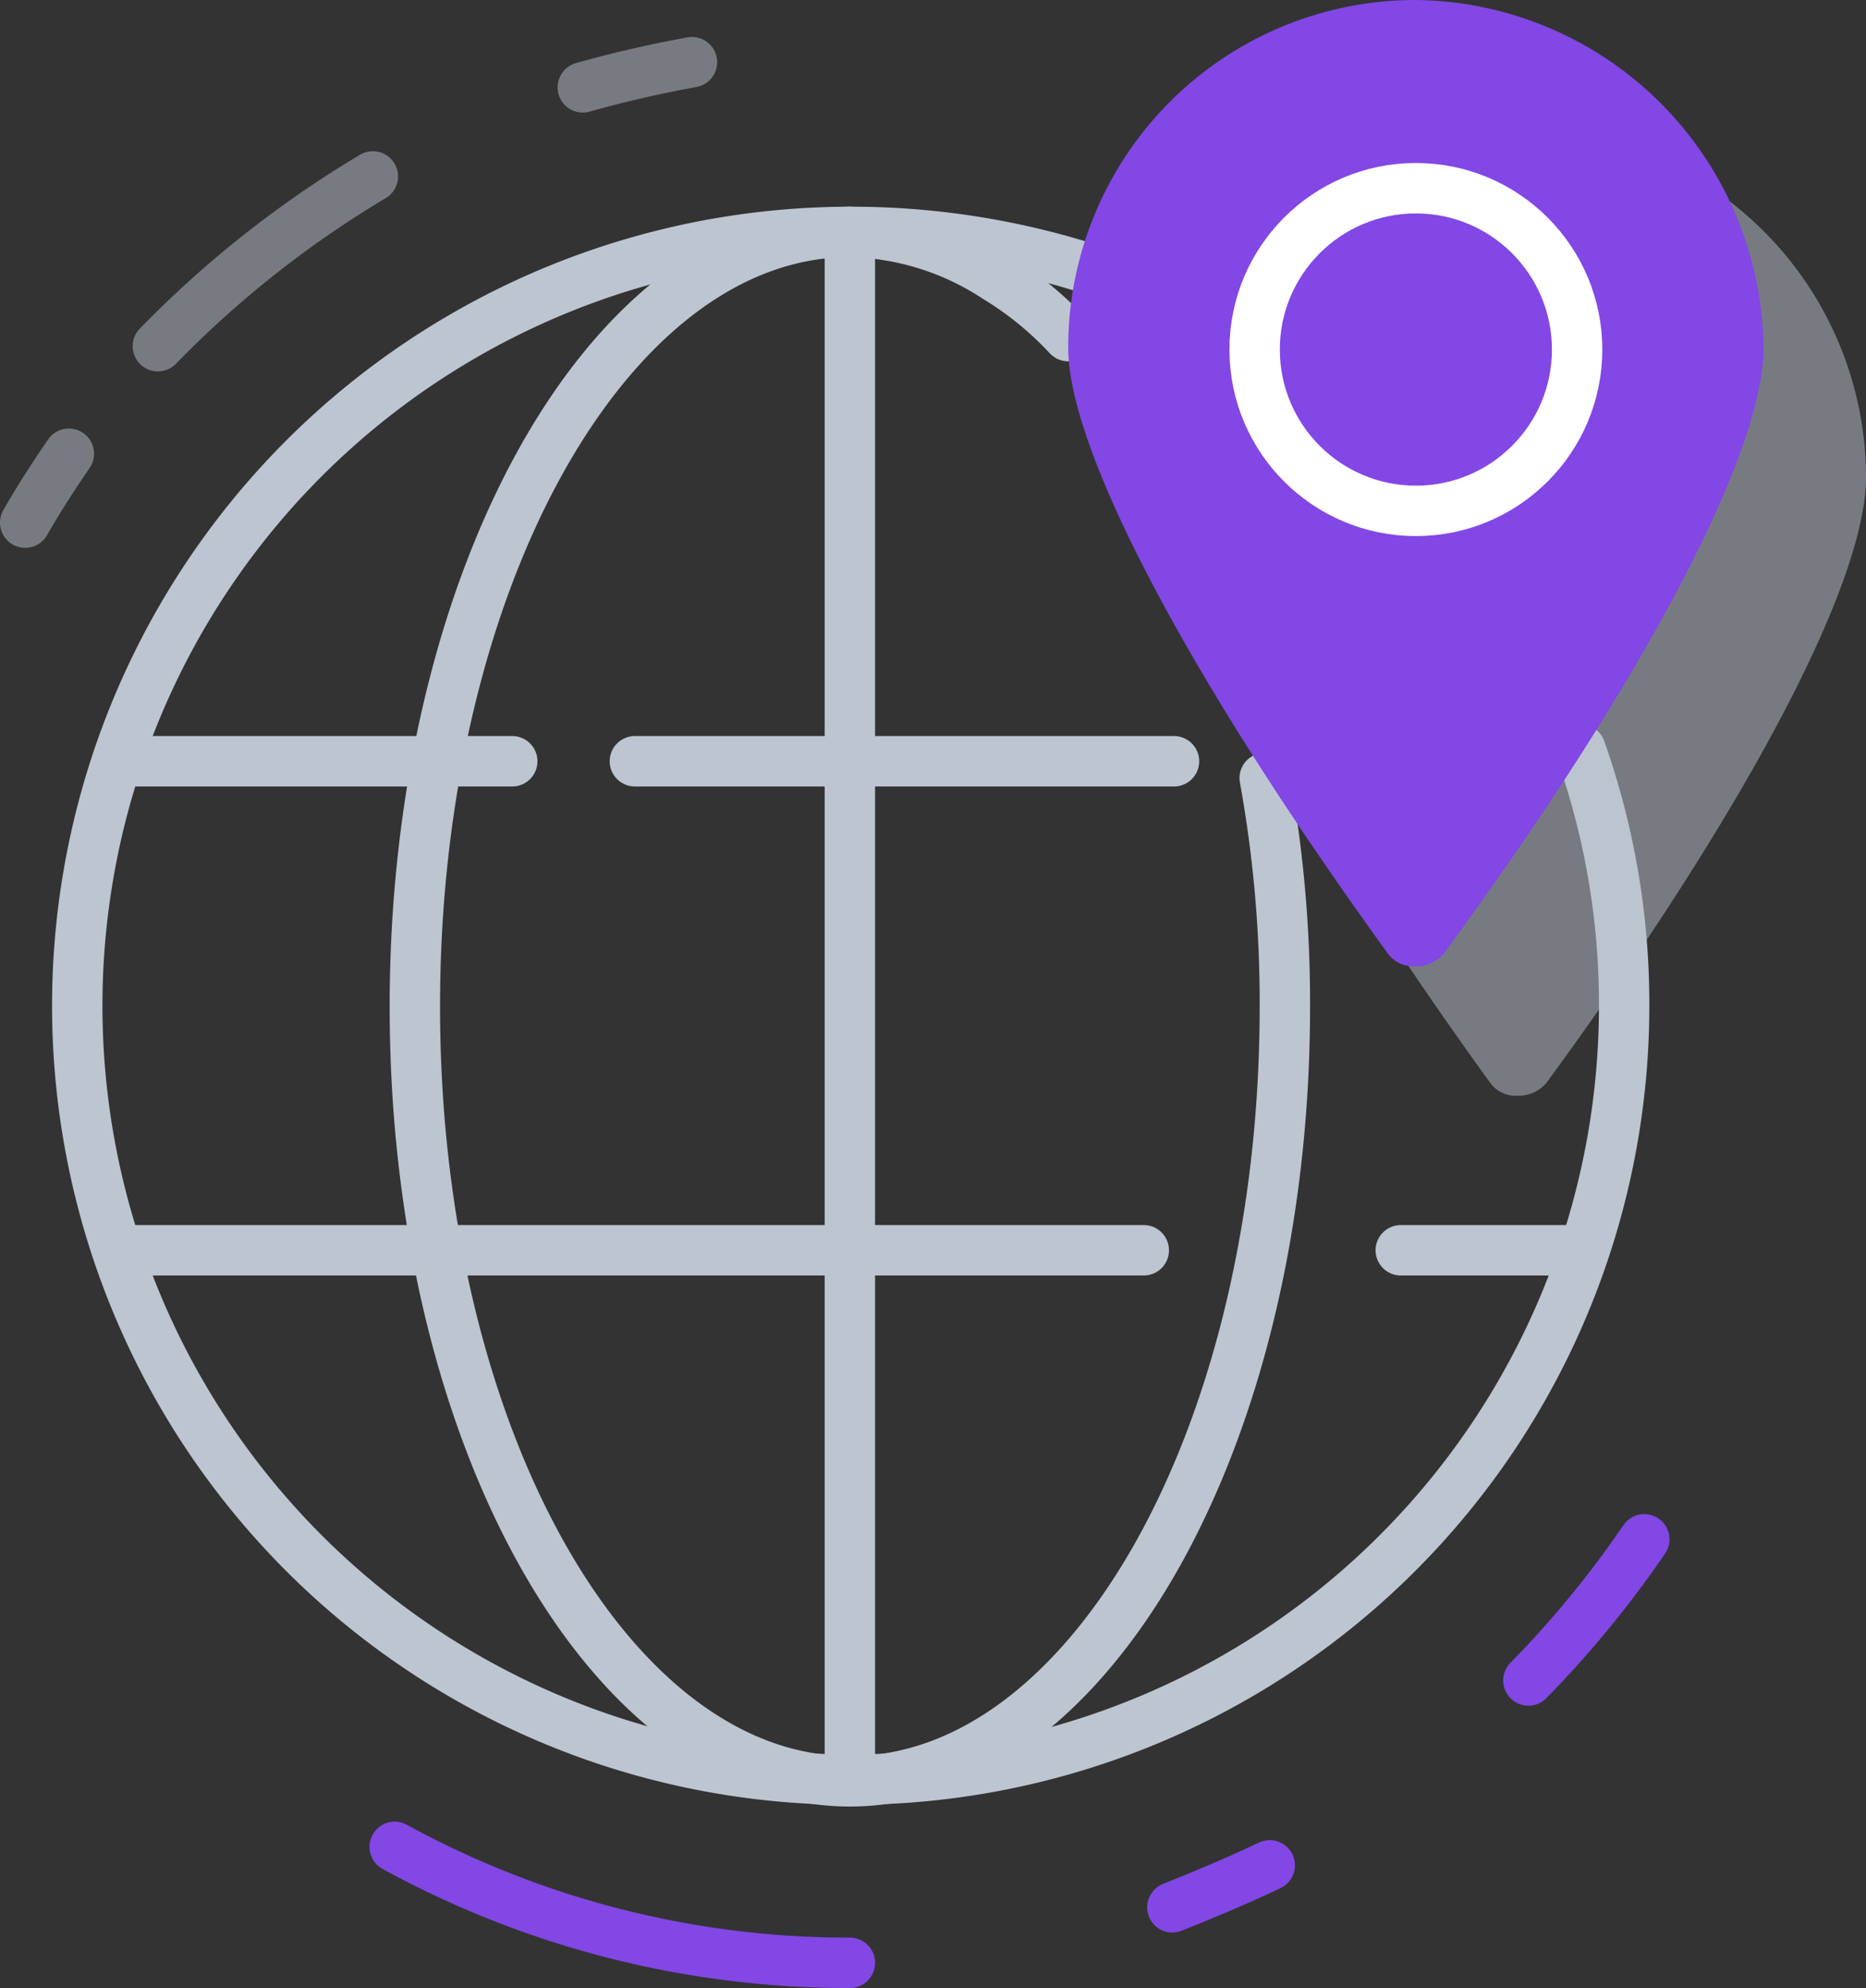 <svg xmlns="http://www.w3.org/2000/svg" viewBox="0 0 111.1 118.3">
  <rect x="0" y="0" width="111.1" height="118.3" fill="#333333" stroke="none"/>
  <defs>
    <style>
      .cls-1, .cls-2, .cls-3, .cls-6 {
        fill: none;
        stroke-linecap: round;
        stroke-linejoin: round;
        stroke-miterlimit: 10;
        stroke-width: 3px;
      }

      .cls-1 {
        stroke: #8247E5;
      }

      .cls-2, .cls-3 {
        stroke: #bdc5d1;
      }

      .cls-2, .cls-4 {
        opacity: 0.5;
      }

      .cls-4 {
        fill: #bdc5d1;
      }

      .cls-5 {
        fill: #8247E5;
      }

      .cls-6 {
        stroke: #fff;
      }
    </style>
  </defs>
  <g id="icon-8" transform="translate(-6.8 -1.6)">
    <path id="Path_1" data-name="Path 1" class="cls-1" d="M104.7,93.2a61.642,61.642,0,0,1-6.9,8.4"/>
    <path id="Path_2" data-name="Path 2" class="cls-2" d="M41.5,6.8c2.1-.6,4.3-1.1,6.5-1.5"/>
    <path id="Path_3" data-name="Path 3" class="cls-2" d="M16.2,22.2A62.627,62.627,0,0,1,29,12.1"/>
    <path id="Path_4" data-name="Path 4" class="cls-2" d="M8.3,32.7c.8-1.4,1.7-2.8,2.6-4.1"/>
    <path id="Path_5" data-name="Path 5" class="cls-1" d="M57.4,118.4a56.233,56.233,0,0,1-27.1-6.9"/>
    <path id="Path_6" data-name="Path 6" class="cls-1" d="M82.4,112.6c-1.9.9-3.8,1.7-5.8,2.5"/>
    <g id="Group_1" data-name="Group 1">
      <line id="Line_1" data-name="Line 1" class="cls-3" x2="32.1" transform="translate(44.6 46.9)"/>
      <line id="Line_2" data-name="Line 2" class="cls-3" x2="23.2" transform="translate(14.1 46.9)"/>
      <line id="Line_3" data-name="Line 3" class="cls-3" x2="60.8" transform="translate(14.1 76)"/>
      <line id="Line_4" data-name="Line 4" class="cls-3" x2="10.6" transform="translate(90.2 76)"/>
    </g>
    <line id="Line_5" data-name="Line 5" class="cls-3" y2="92.1" transform="translate(57.4 15.4)"/>
    <path id="Path_7" data-name="Path 7" class="cls-3" d="M71,17.4a46.593,46.593,0,0,0-13.6-2,46.05,46.05,0,1,0,46.1,46,45.364,45.364,0,0,0-2.6-15.2"/>
    <path id="Path_8" data-name="Path 8" class="cls-3" d="M70.4,21.6a20.021,20.021,0,0,0-4.3-3.5,16.468,16.468,0,0,0-8.7-2.7C43.1,15.4,31.5,36,31.5,61.5s11.6,46.1,25.9,46.1S83.3,87,83.3,61.5a74.806,74.806,0,0,0-1.2-13.6"/>
    <path id="Path_9" data-name="Path 9" class="cls-4" d="M97.2,9.3A20.677,20.677,0,0,0,76.5,30c0,6.1,7.2,19.7,19,36a1.88,1.88,0,0,0,1.7.8,2.136,2.136,0,0,0,1.7-.8c11.8-16.1,19-29.7,19-36A20.741,20.741,0,0,0,97.2,9.3Z"/>
    <path id="Path_10" data-name="Path 10" class="cls-5" d="M91.1,1.6A20.677,20.677,0,0,0,70.4,22.3c0,6.1,7.2,19.7,19,36a1.88,1.88,0,0,0,1.7.8,2.136,2.136,0,0,0,1.7-.8c11.8-16.1,19-29.7,19-36A20.938,20.938,0,0,0,91.1,1.6Z"/>
    <circle id="Ellipse_1" data-name="Ellipse 1" class="cls-6" cx="9.6" cy="9.6" r="9.6" transform="translate(81.5 12.8)"/>
  </g>
</svg>
